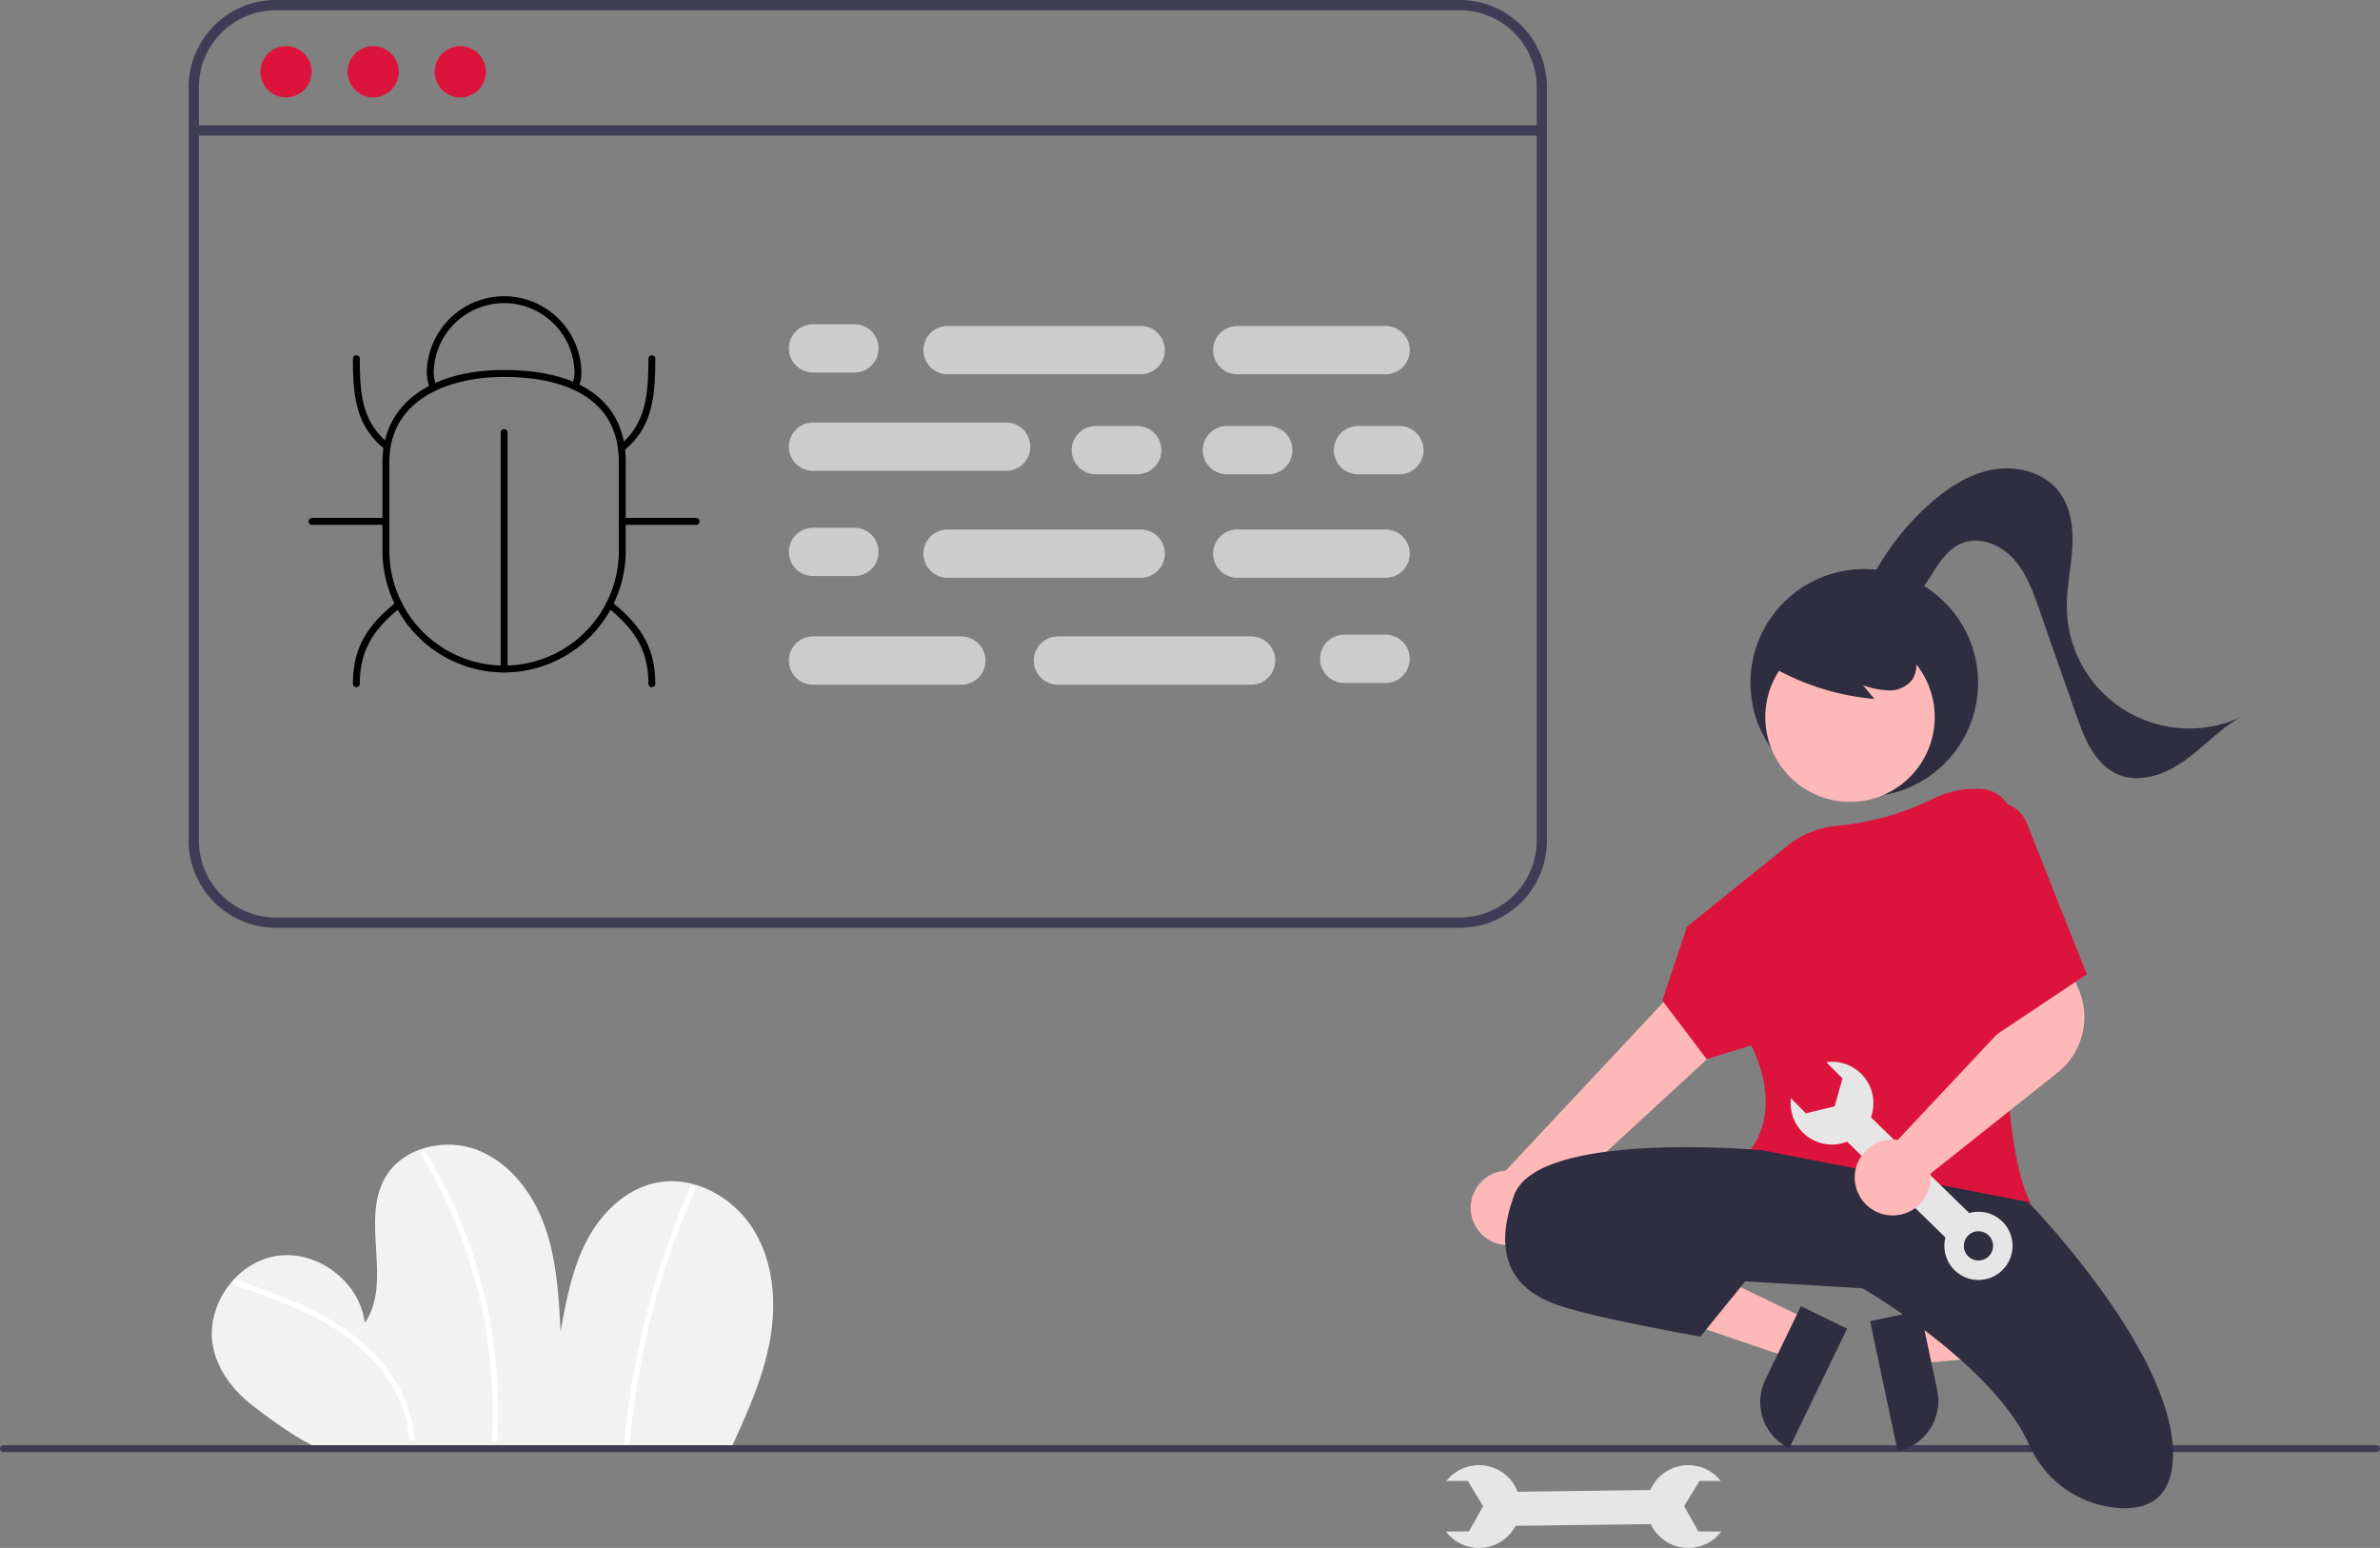 <svg xmlns="http://www.w3.org/2000/svg" width="690" height="448.759" viewBox="0 0 690 448.759"
    xmlns:xlink="http://www.w3.org/1999/xlink" role="img" artist="Katerina Limpitsouni"
    source="https://undraw.co/">
    <rect x="0" y="0" width="690" height="448.759" fill="#808080" stroke="none"/>
    <path
        d="M466.813,645.731c4.668-10.084,9.333-20.317,11.359-31.242s1.176-22.783-4.627-32.259-17.228-15.902-28.132-13.76c-8.955,1.759-16.146,8.813-20.357,16.91S419.158,602.61,417.52,611.588c-.529-10.2-1.09-20.564-4.478-30.2s-10.06-18.615-19.569-22.343-21.879-.796-26.891,8.103c-7.061,12.538,2.302,30.125-5.817,42.006-1.393-11.917-13.855-21.332-25.699-19.416s-20.701,14.781-18.265,26.529c1.45,6.99,6.219,12.936,11.922,17.232s12.334,9.274,18.895,12.09Z"
        transform="translate(-255 -225.62)" fill="#f2f2f2" />
    <path
        d="M323.02,598.158c9.408,3.289,18.903,6.614,27.492,11.756,7.698,4.608,14.553,10.812,18.882,18.757a33.356,33.356,0,0,1,4.126,13.859c.063,1.018,1.655,1.025,1.592,0-.557-9.061-4.972-17.353-11.087-23.911-6.704-7.19-15.392-12.1-24.361-15.91-5.318-2.259-10.769-4.179-16.221-6.085-.969-.339-1.385,1.198-.423,1.535Z"
        transform="translate(-255 -225.62)" fill="#fff" />
    <path
        d="M377.287,560.625a143.383,143.383,0,0,1,13.791,30.616,145.117,145.117,0,0,1,6.361,32.968,143.305,143.305,0,0,1,.152,18.837c-.059,1.023,1.533,1.02,1.592,0a145.194,145.194,0,0,0-2.04-33.82,146.926,146.926,0,0,0-9.769-32.44,143.25,143.25,0,0,0-8.712-16.963.796.796,0,0,0-1.374.803Z"
        transform="translate(-255 -225.62)" fill="#fff" />
    <path
        d="M455.188,569.767a232.044,232.044,0,0,0-17.116,57.578q-1.342,8.365-2.078,16.812c-.089,1.02,1.503,1.014,1.592,0a231.209,231.209,0,0,1,12.738-58.025q2.834-7.892,6.239-15.562c.412-.928-.959-1.739-1.374-.803Z"
        transform="translate(-255 -225.62)" fill="#fff" />
    <rect x="709.176" y="639.478" width="9.882" height="46.588"
        transform="translate(1112.595 -285.48) rotate(89.259)" fill="#e6e6e6" />
    <path
        d="M754.027,669.616l-6.653-.019-4.112-7.337,4.445-7.312,6.181.018a11.999,11.999,0,1,0,.139,14.651Z"
        transform="translate(-255 -225.62)" fill="#e6e6e6" />
    <path
        d="M674.208,669.616l6.653-.019,4.112-7.337-4.445-7.312-6.181.018a11.999,11.999,0,1,1-.139,14.651Z"
        transform="translate(-255 -225.62)" fill="#e6e6e6" />
    <path d="M944,646.59H256a1,1,0,0,1,0-2H944a1,1,0,0,1,0,2Z"
        transform="translate(-255 -225.62)" fill="#3f3d56" />
    <circle cx="540.486" cy="197.969" r="33" fill="#2f2e41" />
    <polygon points="553.859 383.226 556.401 395.219 603.871 391.124 600.12 373.423 553.859 383.226"
        fill="#ffb8b8" />
    <path
        d="M789.188,618.497h38.531a0,0,0,0,1,0,0v14.887a0,0,0,0,1,0,0H804.075a14.887,14.887,0,0,1-14.887-14.887v0A0,0,0,0,1,789.188,618.497Z"
        transform="translate(108.711 1320.973) rotate(-101.965)" fill="#2f2e41" />
    <polygon points="524.12 382.586 518.777 393.621 473.673 378.264 481.559 361.979 524.12 382.586"
        fill="#ffb8b8" />
    <path
        d="M771.037,617.456h23.644a0,0,0,0,1,0,0v14.887a0,0,0,0,1,0,0H756.151a0,0,0,0,1,0,0v0A14.887,14.887,0,0,1,771.037,617.456Z"
        transform="translate(-379.941 824.868) rotate(-64.165)" fill="#2f2e41" />
    <path
        d="M690.259,586.414a10.743,10.743,0,0,0,12.709-10.48l74.374-68.571-18.47-14.305-67.337,71.943a10.801,10.801,0,0,0-1.275,21.413Z"
        transform="translate(-255 -225.62)" fill="#ffb8b8" />
    <circle cx="536.344" cy="207.898" r="24.561" fill="#ffb8b8" />
    <path
        d="M813.386,577.893c-17.229 0-37.978-3.628-50.779-18.477l-.288-.334.297-.328c.097-.107,9.514-10.869.111-30.061L749.799,532.67,736.929,515.681l7.13-21.389,29.177-23.504a26.751,26.751,0,0,1,14.611-5.789,80.211,80.211,0,0,0,27.785-7.913,27.906,27.906,0,0,1,12.8-2.798l.574.016a9.95,9.95,0,0,1,9.641,10.708c-1.979,25.63-5.472,87.543,4.792,108.861l.265.551-.592.15A136.113,136.113,0,0,1,813.386,577.893Z"
        transform="translate(-255 -225.62)" fill="#DC143C" />
    <path
        d="M765.986,559.09s-65-6-72,13,1,28,13,32,41,9,41,9l13-16,34,2s37.885,21.973,48.36,45.474A30.762,30.762,0,0,0,869.123,662.802c8.398.584,15.863-2.587,15.863-15.712,0-30-42-73-42-73Z"
        transform="translate(-255 -225.62)" fill="#2f2e41" />
    <path d="M716.486,588.59s17-5,44,8" transform="translate(-255 -225.62)" fill="#2f2e41" />
    <path
        d="M766.843,417.855a73.041,73.041,0,0,0,31.599,10.412l-3.331-3.991a24.477,24.477,0,0,0,7.561,1.501,8.281,8.281,0,0,0,6.75-3.159,7.702,7.702,0,0,0,.516-7.115,14.589,14.589,0,0,0-4.589-5.739,27.323,27.323,0,0,0-25.431-4.545,16.33,16.33,0,0,0-7.595,4.872,9.236,9.236,0,0,0-1.863,8.561"
        transform="translate(-255 -225.62)" fill="#2f2e41" />
    <path
        d="M795.309,398.224A75.485,75.485,0,0,1,814.446,371.703c5.292-4.703,11.472-8.743,18.446-9.963s14.833.87,19.111,6.511c3.498,4.613,4.152,10.793,3.767,16.569s-1.676,11.497-1.553,17.284a35.468,35.468,0,0,0,50.527,31.351c-6.022,3.329-10.714,8.598-16.305,12.608s-12.963,6.76-19.312,4.11c-6.718-2.804-9.8-10.419-12.206-17.29L846.189,402.244c-1.824-5.209-3.739-10.572-7.462-14.645s-9.765-6.557-14.889-4.509c-3.884,1.552-6.413,5.258-8.63,8.804s-4.557,7.32-8.304,9.179-9.298.715-10.523-3.285"
        transform="translate(-255 -225.62)" fill="#2f2e41" />
    <rect x="802.919" y="543.314" width="9.882" height="46.588"
        transform="translate(-416.747 524.138) rotate(-45.741)" fill="#e6e6e6" />
    <path
        d="M821.51,579.909a9.882,9.882,0,1,0,13.975-.181A9.882,9.882,0,0,0,821.51,579.909Zm10.111,9.853a4.235,4.235,0,1,1-.077-5.989A4.235,4.235,0,0,1,831.621,589.762Z"
        transform="translate(-255 -225.62)" fill="#e6e6e6" />
    <path
        d="M784.48,533.549l4.69,4.718-2.28,8.096-8.314,2.028-4.358-4.383a11.999,11.999,0,1,0,10.262-10.458Z"
        transform="translate(-255 -225.62)" fill="#e6e6e6" />
    <path
        d="M803.736,577.979a11.579,11.579,0,0,1-1.268-.07,11.023,11.023,0,0,1-9.68-9.681,11.003,11.003,0,0,1,10.931-12.25,10.625,10.625,0,0,1,1.466.109L838.763,520.342l-3.505-11.685,17.605-7.892,4.934,12.06a20.49,20.49,0,0,1-6.177,23.672l-36.961,29.401a10.259,10.259,0,0,1,.06,1.079,11.018,11.018,0,0,1-3.664,8.197A10.872,10.872,0,0,1,803.736,577.979Z"
        transform="translate(-255 -225.62)" fill="#ffb8b8" />
    <path d="M829.986,459.09h0a9.453,9.453,0,0,1,12.628,5.156l17.372,43.844-27,18Z"
        transform="translate(-255 -225.62)" fill="#DC143C" />
    <path
        d="M703.486,469.327V250.883a25.298,25.298,0,0,0-25.262-25.262H334.954a25.298,25.298,0,0,0-25.262,25.262V469.327a25.298,25.298,0,0,0,25.262,25.262H678.224A25.298,25.298,0,0,0,703.486,469.327ZM334.954,491.618a22.317,22.317,0,0,1-22.29-22.29V250.883a22.317,22.317,0,0,1,22.29-22.29H678.224a22.317,22.317,0,0,1,22.29,22.29V469.327a22.317,22.317,0,0,1-22.29,22.29Z"
        transform="translate(-255 -225.62)" fill="#3f3d56" />
    <path
        d="M700.514,264.924H312.664a1.486,1.486,0,1,1,0-2.972H700.514a1.486,1.486,0,0,1,0,2.972Z"
        transform="translate(-255 -225.62)" fill="#3f3d56" />
    <circle cx="82.926" cy="20.804" r="7.43" fill="#DC143C" />
    <circle cx="108.188" cy="20.804" r="7.43" fill="#DC143C" />
    <circle cx="133.451" cy="20.804" r="7.43" fill="#DC143C" />
    <path
        d="M443.979,424.852a1.0 1,0,0,1-1-1c0-10.427-4.571-16.242-11.945-22.247a1.0 1,0,1,1,1.263-1.551c7.83,6.375,12.683,12.58,12.683,23.798A1.0 1,0,0,1,443.979,424.852Z"
        transform="translate(-255 -225.62)" />
    <path
        d="M358.317,424.852a1.0 1,0,0,1-1-1c0-11.218,4.853-17.423,12.683-23.798a1.0 1,0,1,1,1.263,1.551c-7.375,6.005-11.945,11.821-11.945,22.247A1.0 1,0,0,1,358.317,424.852Z"
        transform="translate(-255 -225.62)" />
    <path
        d="M435.413,356.322a1,1,0,0,1-.632-1.775c7.581-6.171,8.197-14.938,8.197-24.923a1,1,0,0,1,2,0c0,10.505-.672,19.748-8.935,26.474A.994.994,0,0,1,435.413,356.322Z"
        transform="translate(-255 -225.62)" />
    <path
        d="M366.882,355.787a.994.994,0,0,1-.631-.225c-8.263-6.727-8.935-15.727-8.935-25.939a1,1,0,0,1,2,0c0,10.037.604,18.206,8.198,24.388a1,1,0,0,1-.632,1.775Z"
        transform="translate(-255 -225.62)" />
    <path d="M456.828,377.772H435.413a1,1,0,0,1,0-2h21.416a1,1,0,1,1,0,2Z"
        transform="translate(-255 -225.62)" />
    <path d="M366.883,377.772H345.467a1,1,0,0,1,0-2H366.883a1,1,0,0,1,0,2Z"
        transform="translate(-255 -225.62)" />
    <path
        d="M401.148,420.569a1.0 1,0,0,1-1-1V351.039a1,1,0,0,1,2,0v68.53A1.0 1,0,0,1,401.148,420.569Z"
        transform="translate(-255 -225.62)" />
    <path
        d="M401.148,420.569A35.305,35.305,0,0,1,365.883,385.304V359.586c0-16.468,13.513-26.699,35.265-26.699,22.741,0,35.265,9.482,35.265,26.699v25.717A35.305,35.305,0,0,1,401.148,420.569Zm0-85.681c-16.081,0-33.265,6.488-33.265,24.699v25.717a33.265,33.265,0,1,0,66.53,0V359.586C434.413,338.097,413.571,334.888,401.148,334.888Z"
        transform="translate(-255 -225.62)" />
    <path
        d="M380.651,339.062a1,1,0,0,1-.929-.63,14.088,14.088,0,0,1-.988-4.532A22.476,22.476,0,0,1,401.089,311.491h.115a22.467,22.467,0,0,1,22.359,22.357,12.227,12.227,0,0,1-.91,4.211,1,1,0,0,1-1.85-.761,10.195,10.195,0,0,0,.761-3.487,20.454,20.454,0,0,0-20.363-20.32h-.11a20.461,20.461,0,0,0-20.359,20.362,12.076,12.076,0,0,0,.847,3.838,1.001,1.001,0,0,1-.928,1.371Z"
        transform="translate(-255 -225.62)" />
    <path d="M502.71,333.623h-12a7,7,0,0,1,0-14h12a7,7,0,0,1,0,14Z"
        transform="translate(-255 -225.62)" fill="#ccc" />
    <path d="M584.71,363.123h-12a7,7,0,0,1,0-14h12a7,7,0,0,1,0,14Z"
        transform="translate(-255 -225.62)" fill="#ccc" />
    <path d="M622.71,363.123h-12a7,7,0,0,1,0-14h12a7,7,0,0,1,0,14Z"
        transform="translate(-255 -225.62)" fill="#ccc" />
    <path d="M660.71,363.123h-12a7,7,0,0,1,0-14h12a7,7,0,0,1,0,14Z"
        transform="translate(-255 -225.62)" fill="#ccc" />
    <path d="M585.71,334.123h-56a7,7,0,0,1,0-14h56a7,7,0,0,1,0,14Z"
        transform="translate(-255 -225.62)" fill="#ccc" />
    <path d="M546.71,362.123h-56a7,7,0,0,1,0-14h56a7,7,0,0,1,0,14Z"
        transform="translate(-255 -225.62)" fill="#ccc" />
    <path d="M656.71,334.123h-43a7,7,0,0,1,0-14h43a7,7,0,0,1,0,14Z"
        transform="translate(-255 -225.62)" fill="#ccc" />
    <path d="M502.71,392.623h-12a7,7,0,0,1,0-14h12a7,7,0,0,1,0,14Z"
        transform="translate(-255 -225.62)" fill="#ccc" />
    <path d="M585.71,393.123h-56a7,7,0,0,1,0-14h56a7,7,0,0,1,0,14Z"
        transform="translate(-255 -225.62)" fill="#ccc" />
    <path d="M656.71,393.123h-43a7,7,0,0,1,0-14h43a7,7,0,0,1,0,14Z"
        transform="translate(-255 -225.62)" fill="#ccc" />
    <path
        d="M637.71,416.623a7.008,7.008,0,0,1,7-7h12a7,7,0,0,1,0,14h-12A7.008,7.008,0,0,1,637.71,416.623Z"
        transform="translate(-255 -225.62)" fill="#ccc" />
    <path
        d="M554.71,417.123a7.008,7.008,0,0,1,7-7h56a7,7,0,0,1,0,14h-56A7.008,7.008,0,0,1,554.71,417.123Z"
        transform="translate(-255 -225.62)" fill="#ccc" />
    <path
        d="M483.71,417.123a7.008,7.008,0,0,1,7-7h43a7,7,0,0,1,0,14h-43A7.008,7.008,0,0,1,483.71,417.123Z"
        transform="translate(-255 -225.62)" fill="#ccc" />
</svg>